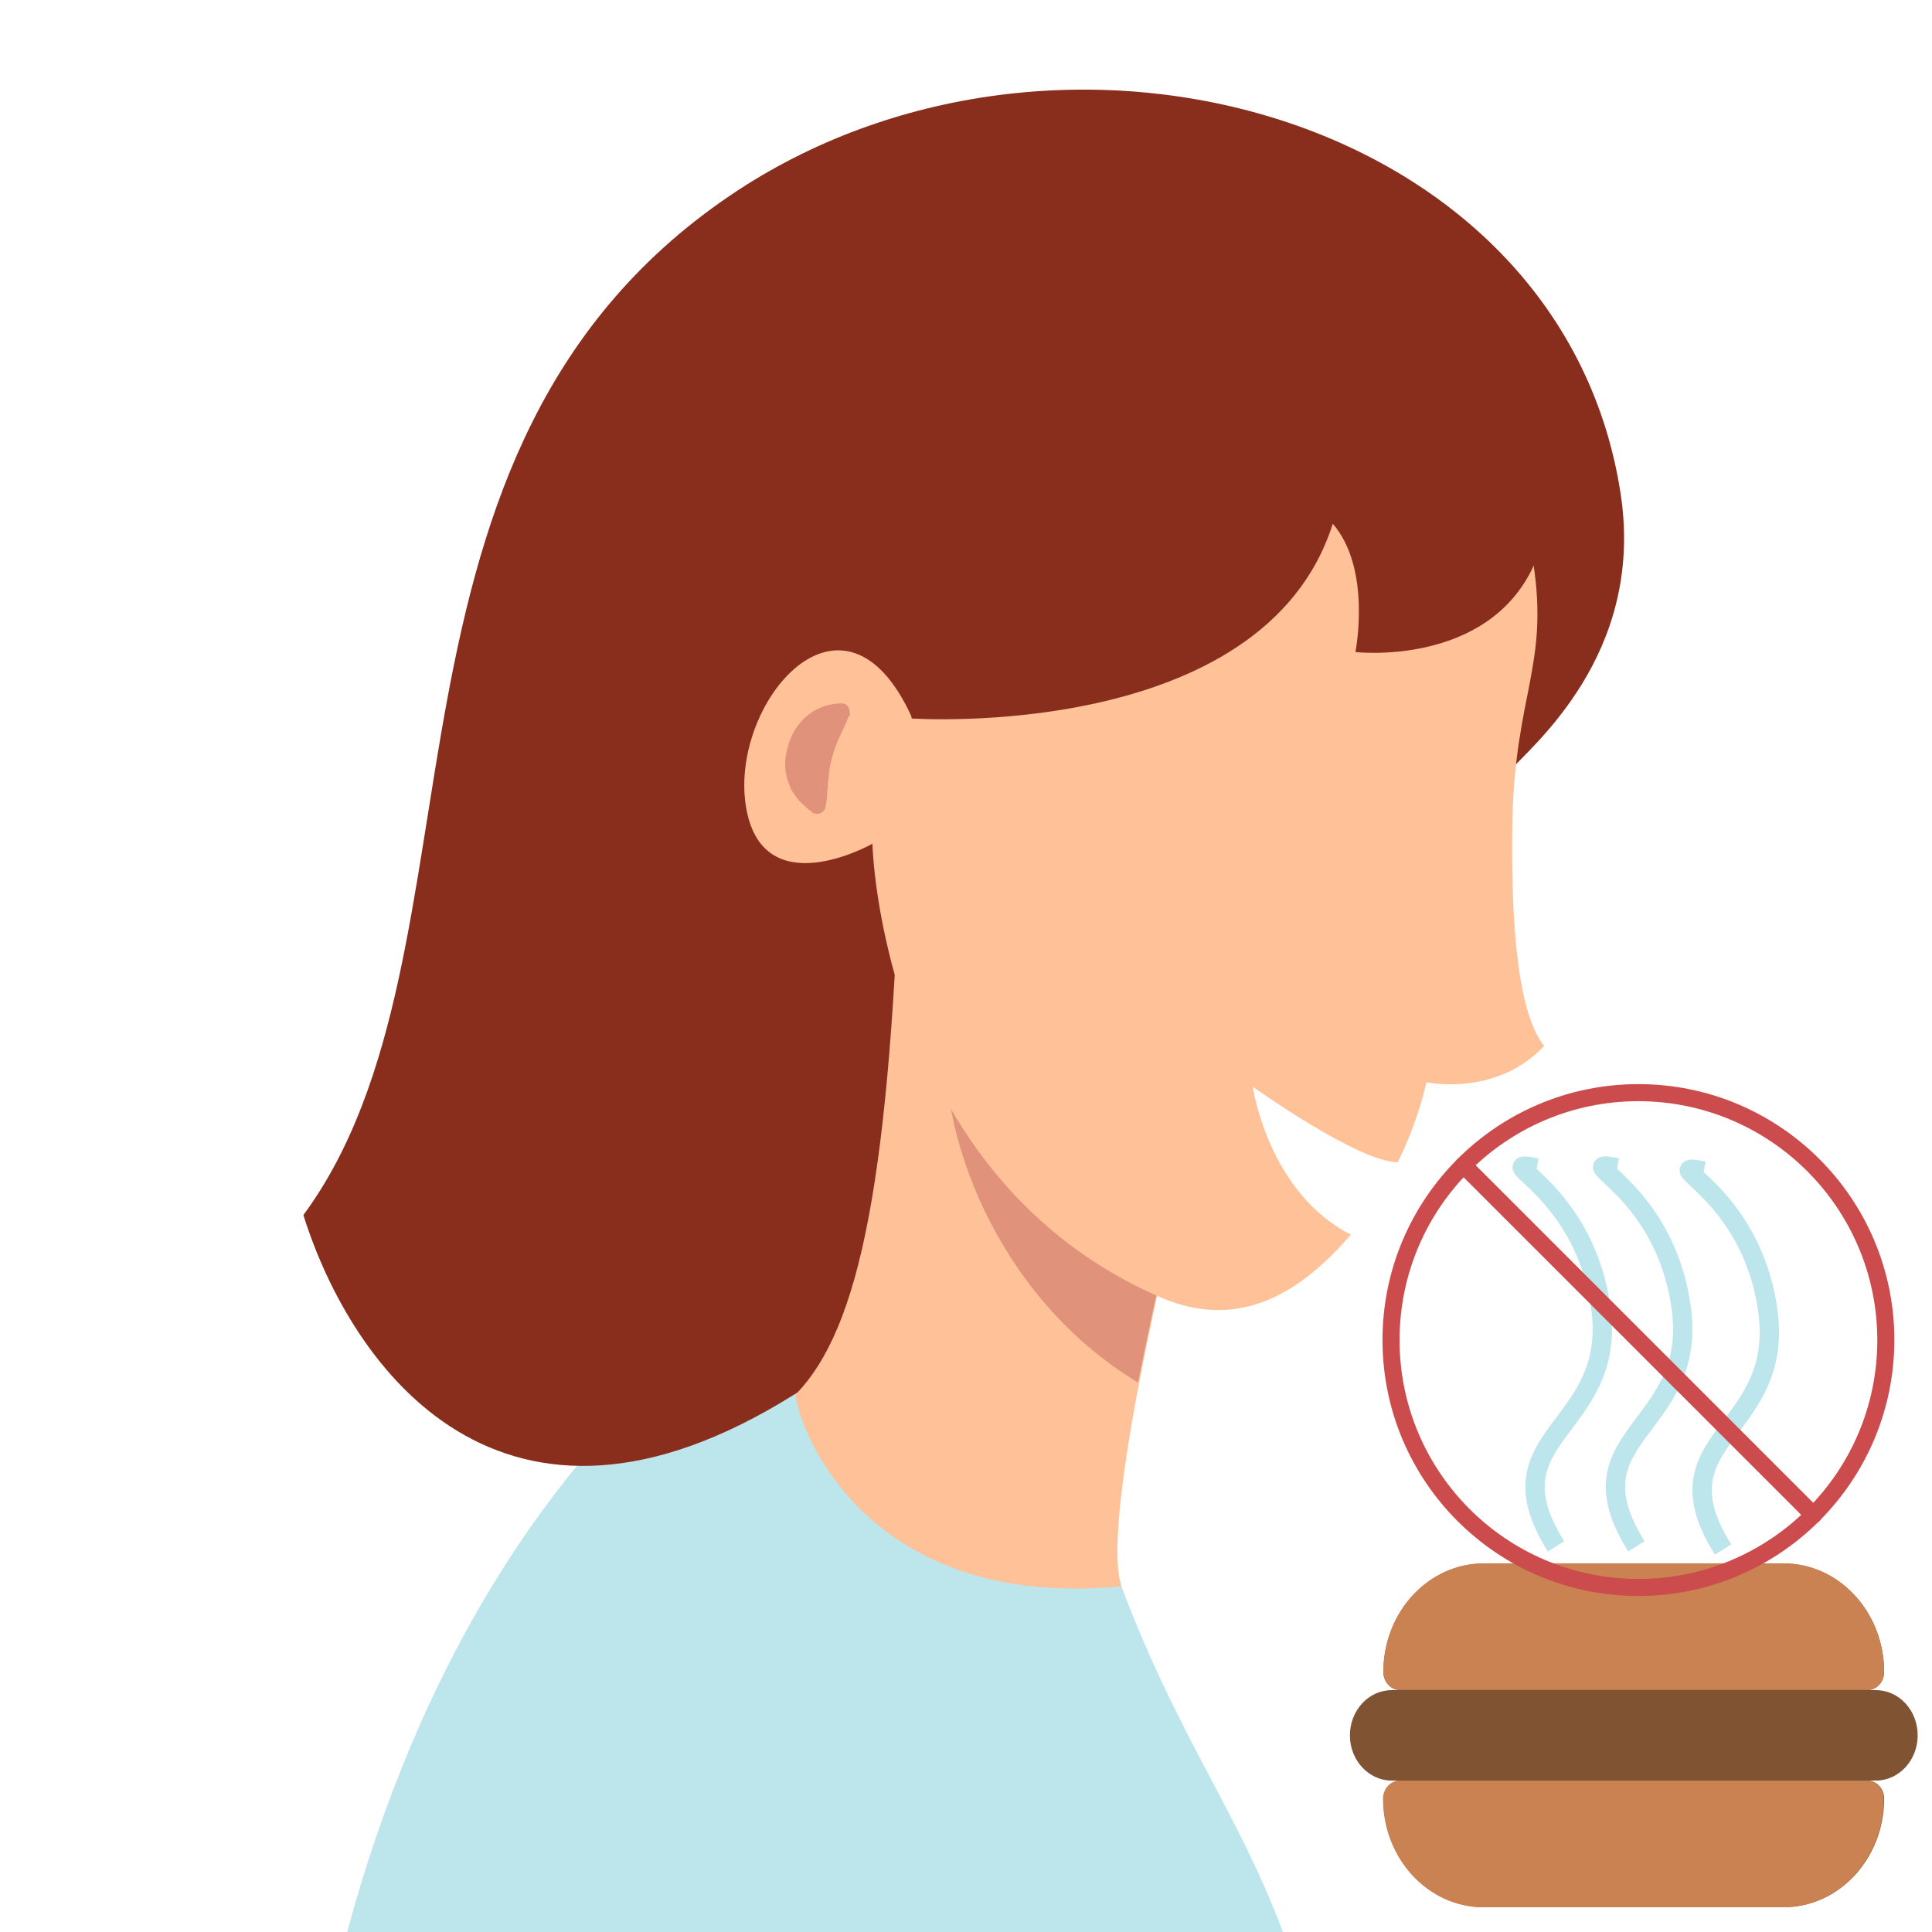 <?xml version="1.0" encoding="UTF-8" standalone="no"?>
<svg
   xmlns:dc="http://purl.org/dc/elements/1.1/"
   xmlns:cc="http://creativecommons.org/ns#"
   xmlns:rdf="http://www.w3.org/1999/02/22-rdf-syntax-ns#"
   xmlns:svg="http://www.w3.org/2000/svg"
   xmlns="http://www.w3.org/2000/svg"
   xmlns:sodipodi="http://sodipodi.sourceforge.net/DTD/sodipodi-0.dtd"
   xmlns:inkscape="http://www.inkscape.org/namespaces/inkscape"
   inkscape:version="1.0beta2 (2b71d25, 2019-12-03)"
   sodipodi:docname="no_taste.svg"
   id="svg857"
   version="1.1"
   fill="none"
   viewBox="0 0 100 100"
   height="100"
   width="100">
  <defs
     id="defs861" />
  <sodipodi:namedview
     inkscape:current-layer="svg857"
     inkscape:window-maximized="0"
     inkscape:window-y="23"
     inkscape:window-x="0"
     inkscape:cy="56.897803"
     inkscape:cx="45.565177"
     inkscape:zoom="6.0218425"
     showgrid="false"
     id="namedview859"
     inkscape:window-height="922"
     inkscape:window-width="1337"
     inkscape:pageshadow="2"
     inkscape:pageopacity="0"
     guidetolerance="10"
     gridtolerance="10"
     objecttolerance="10"
     borderopacity="1"
     inkscape:document-rotation="0"
     bordercolor="#666666"
     pagecolor="#ffffff" />
  <path
     id="path833"
     fill="#BDE5EC"
     d="M36.875 68.906C28.203 75.859 21.641 86.406 17.969 100C25.781 100 66.406 100 66.406 100C64.062 93.75 60.938 89.844 58.047 82.109L41.328 66.641L36.875 68.906Z" />
  <path
     id="path835"
     fill="#892E1D"
     d="M83.906 25.703C85.078 33.906 79.297 38.594 78.047 40C76.797 41.406 53.75 51.406 51.641 59.766C49.531 68.125 51.25 69.141 51.25 69.141C51.25 69.141 45.625 69.375 41.094 72.188C26.016 81.641 18.203 70.859 15.703 62.891C25.781 49.219 17.969 23.125 38.203 9.844C55.156 -1.25 81.016 6.016 83.906 25.703Z" />
  <path
     id="path837"
     fill="#FFC298"
     d="M61.016 62.266C61.016 62.266 56.875 78.672 58.047 82.109C45 83.359 41.406 74.219 41.172 72.188C44.531 68.75 46.094 60.938 46.641 42.734C60.938 53.359 61.016 62.266 61.016 62.266Z" />
  <path
     id="path839"
     fill="#E1927A"
     d="M48.984 52.812C48.359 58.594 51.641 67.188 58.906 71.562C59.844 66.797 60.938 62.266 60.938 62.266C60.938 62.266 49.297 49.844 48.984 52.812Z" />
  <path
     id="path841"
     fill="#FFC298"
     d="M79.375 29.219C80.156 34.453 78.438 35.938 78.281 42.422C78.203 47.109 78.438 52.266 79.922 54.141C77.422 56.797 73.828 56.016 73.828 56.016C73.828 56.016 73.438 57.969 72.344 60.156C70.312 60.156 64.844 56.25 64.844 56.25C64.844 56.25 65.625 61.719 69.922 63.906C67.812 66.328 64.609 69.062 60.156 67.188C45.547 60.938 45.156 43.672 45.156 43.672C45.156 43.672 39.375 46.953 38.594 41.641C37.812 36.328 43.672 29.375 47.188 37.109C49.453 29.297 57.188 27.422 62.344 25.625C76.016 20.859 78.516 23.984 79.375 29.219Z" />
  <path
     id="path843"
     fill="#892E1D"
     d="M45.859 31.172C46.797 33.203 47.188 37.188 47.188 37.188C47.188 37.188 65.391 38.438 68.984 27.109C71.016 29.453 70.156 33.75 70.156 33.75C70.156 33.75 76.953 34.531 79.375 29.297C87.578 11.094 55 12.109 48.984 16.562C42.969 21.016 44.531 28.281 45.859 31.172Z" />
  <path
     id="path845"
     fill="#E1927A"
     d="M43.906 37.109C43.75 37.578 43.516 37.969 43.359 38.359C43.203 38.75 43.125 38.984 43.047 39.297C42.969 39.609 42.891 39.922 42.891 40.312C42.812 40.469 42.891 40.703 42.812 40.938C42.812 41.172 42.812 41.406 42.734 41.719V41.797C42.656 42.031 42.422 42.188 42.188 42.109C42.109 42.109 42.109 42.109 42.031 42.031C41.797 41.875 41.562 41.641 41.328 41.406C41.172 41.172 40.938 40.938 40.859 40.625C40.625 40.078 40.547 39.375 40.781 38.672C40.938 37.969 41.328 37.422 41.797 37.031C42.266 36.641 42.891 36.406 43.594 36.406C43.828 36.406 43.984 36.641 43.984 36.875C43.984 36.953 43.984 36.953 43.984 37.031L43.906 37.109Z" />
  <path
     style="stroke-width:0.541"
     inkscape:connector-curvature="0"
     d="m 99.258,89.822 c 0.002,-0.621 -0.226,-1.218 -0.633,-1.657 -0.407,-0.439 -0.96,-0.686 -1.535,-0.684 h -0.434 c 0.478,-0.002 0.866,-0.42 0.867,-0.936 -0.002,-3.102 -2.331,-5.616 -5.204,-5.618 H 76.81 c -2.873,0.003 -5.202,2.516 -5.204,5.618 0.001,0.517 0.389,0.935 0.867,0.936 h -0.434 c -1.198,0 -2.168,1.048 -2.168,2.341 0,1.293 0.971,2.341 2.168,2.341 h 0.434 c -0.478,0.002 -0.866,0.42 -0.867,0.936 0.002,3.102 2.331,5.616 5.204,5.618 H 92.319 c 2.873,-0.002 5.202,-2.516 5.204,-5.618 -0.001,-0.517 -0.389,-0.935 -0.867,-0.936 h 0.434 c 1.197,-4.49e-4 2.168,-1.048 2.168,-2.341 z"
     fill="#805333"
     id="path871" />
  <path
     style="stroke-width:0.541"
     inkscape:connector-curvature="0"
     d="m 97.5,93.103 c -0.002,3.102 -2.331,5.616 -5.204,5.618 H 76.787 c -2.873,-0.003 -5.202,-2.516 -5.204,-5.618 0.001,-0.517 0.389,-0.935 0.867,-0.936 h 24.183 c 0.478,0.001 0.866,0.42 0.867,0.936 z"
     fill="#CB8252"
     id="path875" />
  <path
     style="stroke-width:0.541"
     inkscape:connector-curvature="0"
     d="m 97.517,86.536 c -0.002,0.517 -0.389,0.935 -0.867,0.936 H 72.467 c -0.478,-0.002 -0.866,-0.42 -0.867,-0.936 0.002,-3.102 2.331,-5.616 5.204,-5.618 h 15.509 c 2.873,0.002 5.202,2.516 5.204,5.618 z"
     fill="#CB8252"
     id="path873" />
  <path
     inkscape:connector-curvature="0"
     id="path1518"
     d="m 80.54,80.042 c -3.653,-5.812 3.155,-5.978 2.325,-12.289 -0.83,-6.31 -5.978,-7.805 -3.321,-7.307"
     style="fill:none;stroke:#bde5ec;stroke-width:1px;stroke-linecap:butt;stroke-linejoin:miter;stroke-opacity:1" />
  <path
     style="fill:none;stroke:#bde5ec;stroke-width:1px;stroke-linecap:butt;stroke-linejoin:miter;stroke-opacity:1"
     d="m 84.702,80.037 c -3.653,-5.812 3.155,-5.978 2.325,-12.289 -0.83,-6.31 -5.978,-7.805 -3.321,-7.307"
     id="path1518-9"
     inkscape:connector-curvature="0" />
  <path
     style="fill:none;stroke:#bde5ec;stroke-width:1px;stroke-linecap:butt;stroke-linejoin:miter;stroke-opacity:1"
     d="m 89.186,80.203 c -3.653,-5.812 3.155,-5.978 2.325,-12.289 -0.83,-6.31 -5.978,-7.805 -3.321,-7.307"
     id="path1518-4"
     inkscape:connector-curvature="0" />
  <path
     style="stroke-width:0.265"
     inkscape:connector-curvature="0"
     d="m 84.805,82.608 c -7.316,0 -13.247,-5.931 -13.247,-13.247 0,-7.316 5.931,-13.247 13.247,-13.247 7.316,0 13.247,5.931 13.247,13.247 -0.008,7.313 -5.934,13.239 -13.247,13.247 z m 0,-25.611 c -6.828,0 -12.364,5.536 -12.364,12.364 0,6.828 5.536,12.364 12.364,12.364 6.828,0 12.364,-5.536 12.364,-12.364 -0.008,-6.825 -5.539,-12.356 -12.364,-12.364 z"
     fill="#CC4B4C"
     id="path877" />
  <path
     style="stroke-width:0.265"
     inkscape:connector-curvature="0"
     d="m 93.862,78.859 c -0.117,1.59e-4 -0.229,-0.046 -0.312,-0.129 L 75.436,60.617 c -0.172,-0.173 -0.172,-0.452 4.87e-4,-0.624 0.172,-0.172 0.451,-0.172 0.624,-4.85e-4 L 94.174,78.105 c 0.126,0.126 0.164,0.316 0.096,0.481 -0.068,0.165 -0.229,0.273 -0.408,0.273 z"
     fill="#CC4B4C"
     id="path879" />
</svg>
